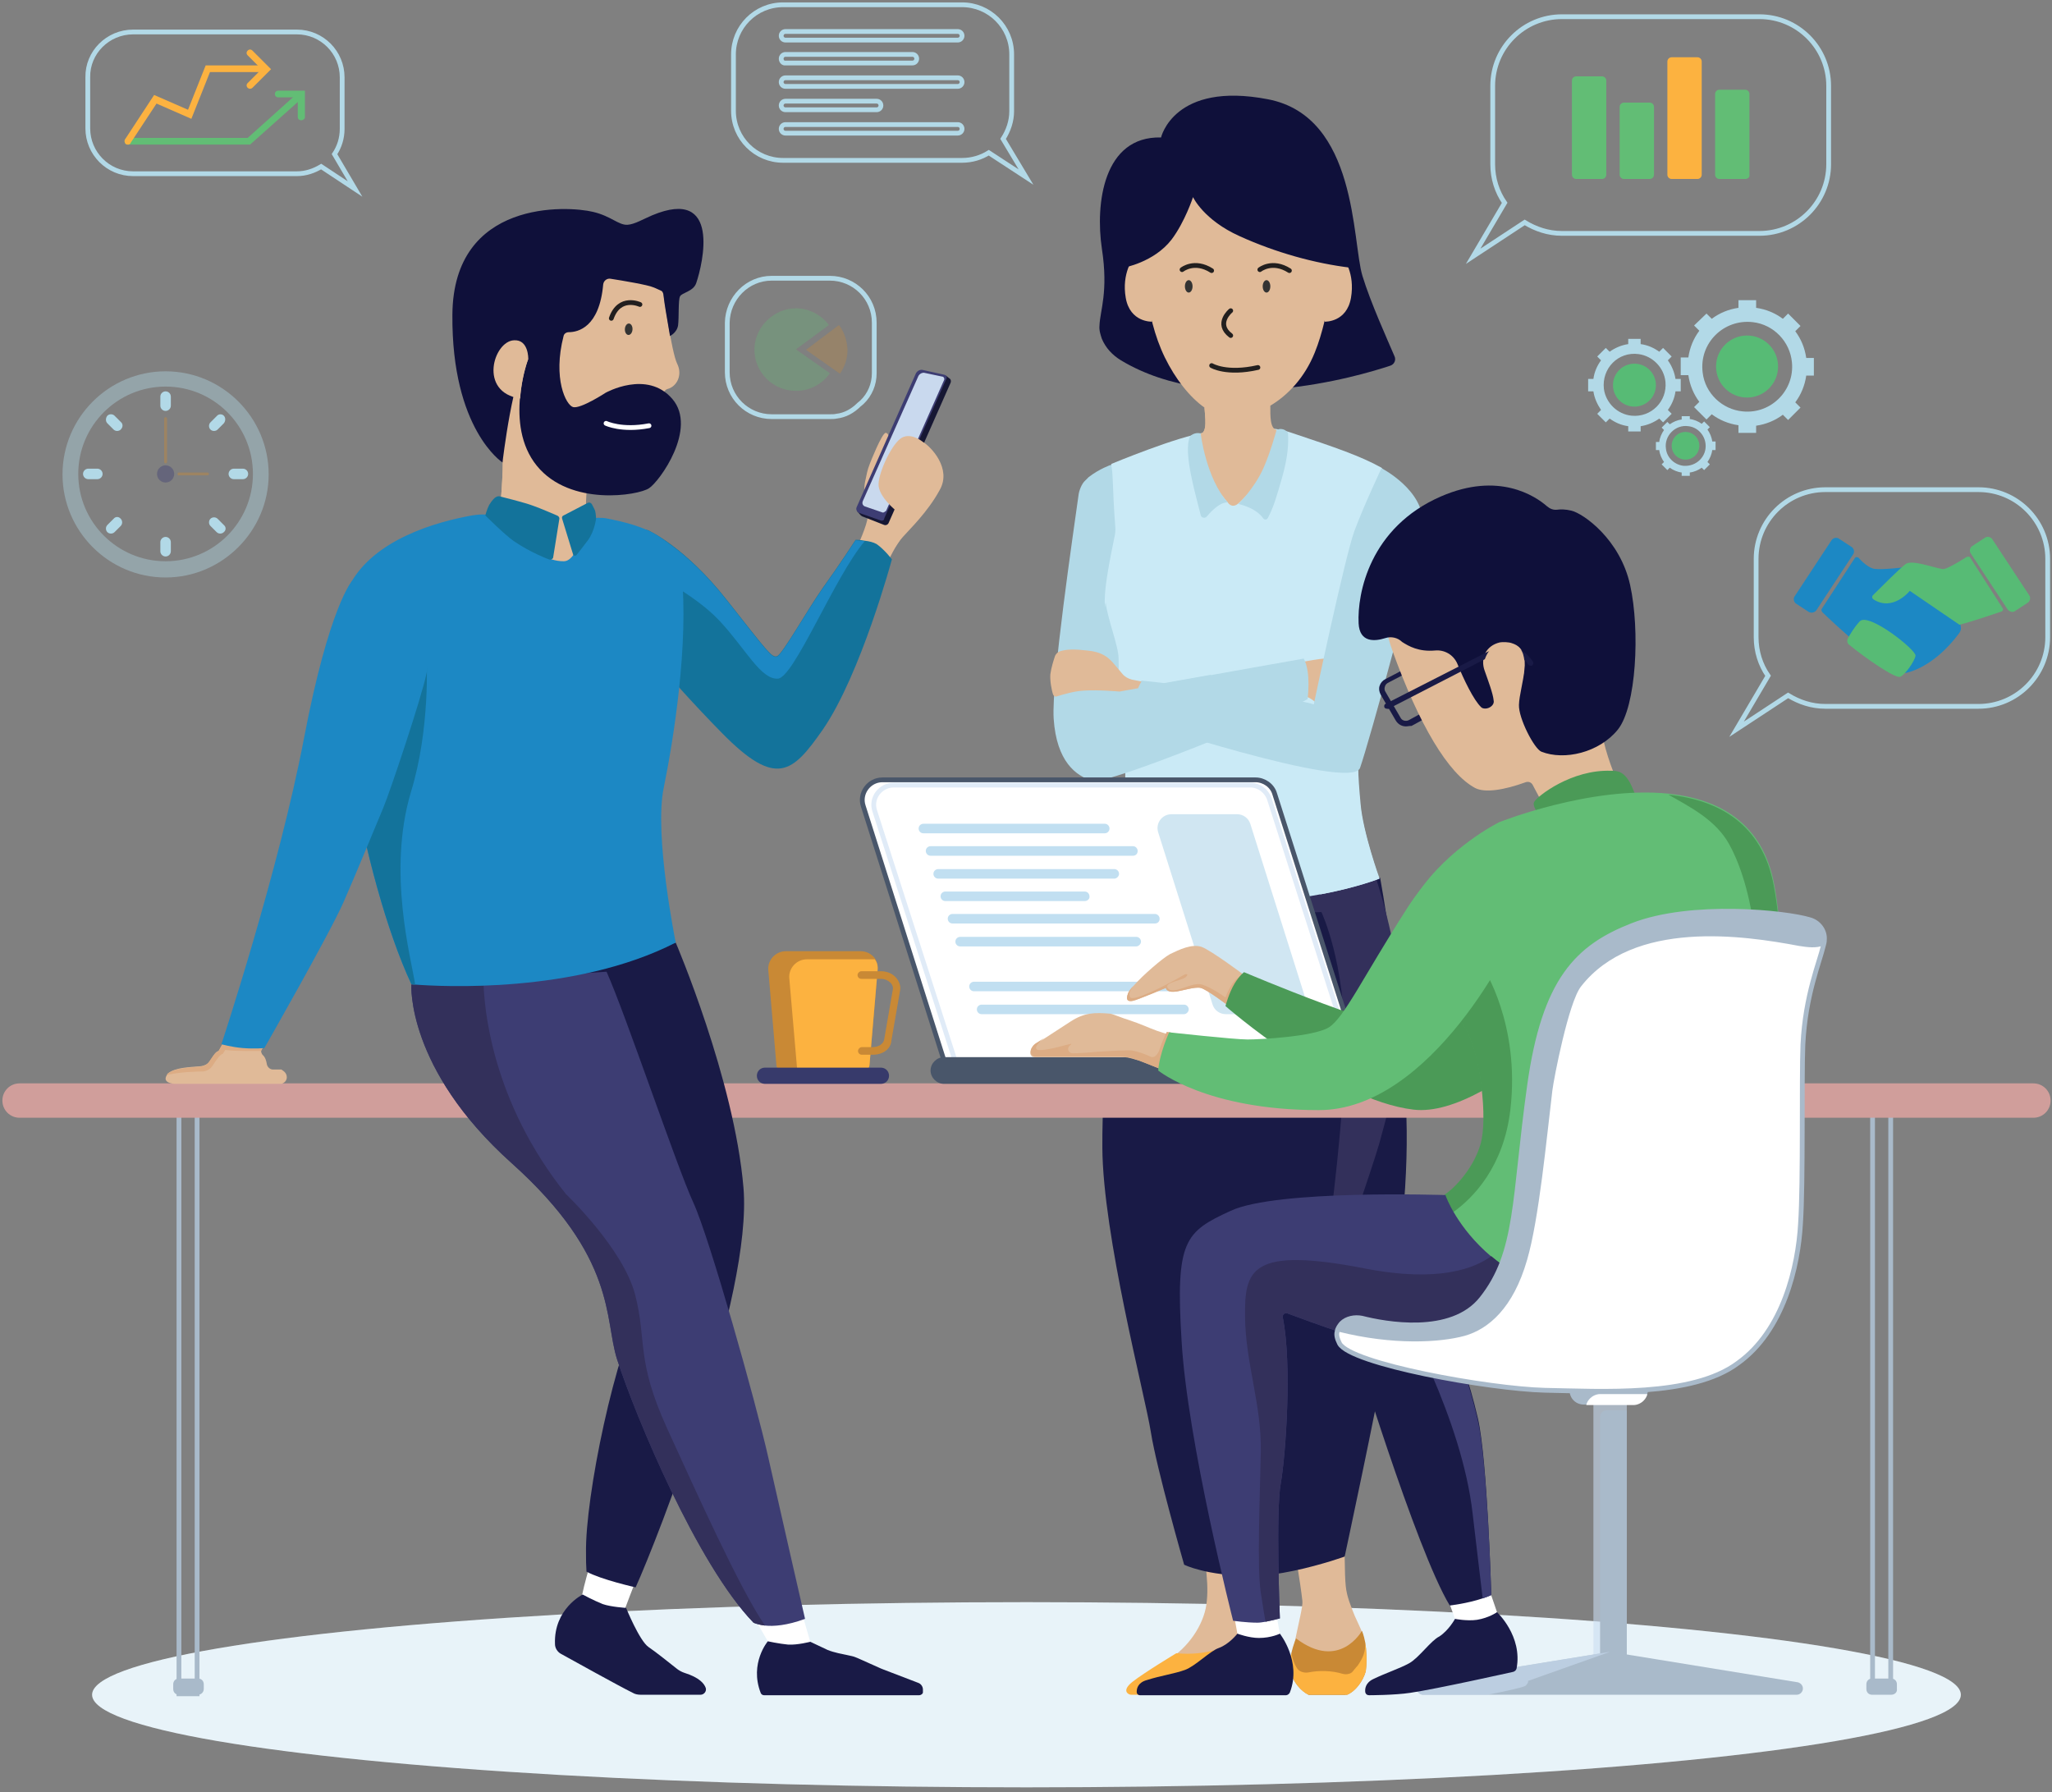 <?xml version="1.0" encoding="utf-8"?>
<!-- Generator: Adobe Illustrator 16.0.0, SVG Export Plug-In . SVG Version: 6.00 Build 0)  -->
<!DOCTYPE svg PUBLIC "-//W3C//DTD SVG 1.1//EN" "http://www.w3.org/Graphics/SVG/1.1/DTD/svg11.dtd">
<svg version="1.1" id="Layer_1" xmlns="http://www.w3.org/2000/svg" xmlns:xlink="http://www.w3.org/1999/xlink" x="0px" y="0px"
	 width="430px" height="375.5px" viewBox="0 0 430 375.5" enable-background="new 0 0 430 375.5" xml:space="preserve">
<rect x="0" y="0" width="430" height="375.5" fill="#808080" stroke="none"/>
<g>
	<g id="XMLID_397_">
		<ellipse fill="#FFFFFF" cx="215.1" cy="355.1" rx="195.8" ry="19.4"/>
		<ellipse opacity="0.1" fill="#1C88C4" enable-background="new    " cx="215.1" cy="355.1" rx="195.8" ry="19.4"/>
	</g>
	<g>
		<path id="XMLID_453_" fill="#0F103A" d="M243.3,28.8c0,0,2.7-11.8,22.4-8c18.8,3.6,17.6,29.8,19.8,37c1.7,5.6,5.3,13.5,6.7,16.8
			c0.399,0.8,0,1.7-0.8,2c-6.9,2.3-36.4,11-56.5-1.1c-1.801-1.1-3.2-2.6-4-4.5c-0.301-0.9-0.601-1.8-0.5-2.8
			c0.1-3.1,1.899-7,0.5-16.1C229.5,42.7,231.2,28.5,243.3,28.8z"/>
		<path id="XMLID_458_" fill="#E0BA98" d="M237.5,54.1c0,0-2.5,3.1-1.6,8.3c0.899,5.2,5.5,5,5.5,5l0.6-5.2l-1.4-9.1L237.5,54.1z"/>
		<path id="XMLID_459_" fill="#E0BA98" d="M281.5,54.1c0,0,2.5,3.1,1.6,8.3c-0.899,5.2-5.5,5-5.5,5l-0.6-5.2l1.4-9.1L281.5,54.1z"/>
		<path id="XMLID_488_" fill="#E0BA98" d="M286,344.4c0.1,0.8,0.1,1.3,0.1,3.1c-3.699,1.7-9,1.9-11.699,1.1
			c-1.601-0.5-2.9-1-3.601-2.1c0.601-3,1.4-6.5,1.7-8s0.5-2.4,0.4-3.2C272,327.4,269,312.8,267.8,304c-1.2-8.9-4-31-4.2-34.1
			c-0.1-1.7-1.1-4.5-0.899-9c0.399-12,2.3-31.5,2.3-31.5s23.3-2.4,23.8,3.8s-6.7,28-6.7,28s-0.6,5.5-1.8,12.8c0,5.1,1.2,19,1.5,27.7
			c0.2,8.6-0.3,25.8,0.2,30.6c0.2,2.2,1.1,4.3,1.9,6.3C284.9,340.9,285.6,341.8,286,344.4z"/>
		<path id="XMLID_469_" fill="#E0BA98" d="M241.7,259.7c0.6,5.8,1.2,7,1.6,13.1c1.2,20,8.5,48.2,9.3,55c0.4,3,0.5,5.4,0.301,7.5
			c-0.301,4.5-3.4,9.2-7.2,11.9c-4.4,3.1-8.7,5.399-7.4,6.399l8.5-2c2.5-0.6,5-1.6,7.2-2.899c3.1-1.8,8.7-1.7,10.8-3.9
			c0.2-7.7-2.399-7.5-2.7-12.399c-0.3-4.9-1.399-49.301-2.5-56.301c-0.399-2.6-0.3-2.199-0.8-4.899c0-0.101,0-0.3,0-0.4
			c0.2-6.399,2-8.8,2.3-13.7C261.4,252.2,244.1,257.3,241.7,259.7z"/>
		<path id="XMLID_529_" fill="#191A46" d="M290,285.686c-1.3,8.209-8.22,40.455-8.22,40.455s-0.58,0.223-2.88,0.953
			c-4.2,1.275-11,3.1-16.7,3.1c-9.4,0-14.062-2.345-14.062-2.345s-5.771-20.104-6.972-27.765
			c-1.2-7.662-10.067-41.213-10.167-59.636c-0.1-14.776,2.3-42.139,3.3-52.536c0.2-2.553,0.4-4.012,0.4-4.012h54.5
			c0,0,4.3,22.983,5.399,47.244C295.4,246.284,293.6,262.154,290,285.686z"/>
		<path id="XMLID_526_" fill="#33305B" d="M289,239.7c-1.3,4.5-7.3,22-7.3,22s-1.5,0.3-3.8,0.7c1-7.2,3.8-28.601,3.899-43.101
			c0.101-17.8-4.899-28.2-4.899-28.2c-28.101,1.301-39.9-3.199-43.5-5c0.199-1.399,0.399-2.199,0.399-2.199h54.5
			c0,0,4.3,12.6,5.4,25.899C294.4,218.1,292.6,226.8,289,239.7z"/>
		<path id="XMLID_530_" fill="#CAEAF6" d="M284.7,154.4c-0.3,5.3-0.3,7.6,0.3,14.1c0.6,6,4,15.6,4,15.6s-4.8,1.9-12.4,3.301
			c-10.6,2-26.6,3.199-43.5-2.601c0,0,2.601-9.399,2.7-21.899c0-1.7,0-3.5-0.1-5.3c-0.101-2.3-0.9-6.5-1.8-11.5
			c-0.2-1-0.301-1.9-0.5-3c-0.601-3.7-1.301-7.7-1.7-11.8c-0.4-4.1-0.7-8.3-0.601-12.3c-1.5-11,1.801-21.8,1.801-21.8
			s13.899-5.8,19.8-6.6c0,0,10.399-2.4,17.7,0c9.6,3.2,14.8,5,19.1,7.4c0.5,0.3,3.2,8.4,2,15.6c-1.8,10.5-4.4,25-5.9,33.6
			C285.1,150.8,284.7,153.4,284.7,154.4z"/>
		<path id="XMLID_524_" fill="#CAEAF6" d="M289.1,184.1c0,0-4.8,1.9-12.399,3.301c-2.9-7.601-3.5-22.7-3.5-22.7
			c-8.2-1.4-20.7-6.3-20.7-6.3c-3.3,1.6-13.4,3.8-16.6,4.5c0-1.7,0-3.5-0.101-5.3c-0.1-2.3-0.899-6.5-1.8-11.5
			c3.8-2.7,11,3.2,11,3.2l36-5.7c0,0,2.6,1.5,4.8,3.6c-0.6,3.5-0.899,6-1,7c-0.3,5.3-0.3,7.6,0.3,14.1
			C285.6,174.5,289.1,184.1,289.1,184.1z"/>
		<path id="XMLID_531_" fill="#E0BA98" d="M279.9,48.2c0,5.3-1.101,17.6-4.4,25.7c-2.1,5.2-5.6,8.9-9.3,11.1
			c0,2.1-0.101,4.9,1.399,5.1c0.4,0.9,1,1.2,0.7,2.7c-1,5.2-7.1,11.1-8.6,12.5c-1.5,1.5-2.4,0-2.4,0c-1.7-1.9-3.3-4.4-4.5-6.6
			c-0.8-1.4-1.3-2.7-1.7-3.6c-0.899-2.3,0.4-4.2,0.4-4.2c1.6-0.2,1-3.7,0.9-5.5c-3.101-2.2-6.101-6-8.301-10.5
			c-4.399-9-4.6-20.4-4.6-26.7c0-11.2,9.1-20.2,20.2-20.2C270.9,27.9,279.9,37,279.9,48.2z"/>
		<path id="XMLID_525_" fill="#E0BA98" d="M266,85.1c-1.2,0.4-6.1,2.3-7,4.4c-1.1,2.4-1.7,6.2-2.7,7.2c-0.8,0.9-2.899,1.7-3.5,2
			c-0.8-1.4-1.3-2.7-1.7-3.6c-0.899-2.3,0.4-4.2,0.4-4.2c1.6-0.2,1-3.7,0.9-5.5c0,0,3.399,1.4,6.399,1.2
			C261.5,86.3,264.8,85.5,266,85.1z"/>
		<path id="XMLID_464_" fill="#E0BA98" d="M273.4,138.6c0,0,3.199-0.6,4.199-0.6s-1.899,9.2-1.899,9.2s-1.101-1.1-2.3-1.3
			c-1.2-0.2-0.801-7.1-0.801-7.1L273.4,138.6z"/>
		<path id="XMLID_461_" fill="#B2D9E7" d="M289.5,98.1c0,0,9.1,4.7,8.6,11.8s-11.3,45.9-13.1,51s-48.5-10.4-48.5-10.4
			s1.5-6.2,2.7-7.9c0,0,31.899,3.4,36.1,5c0,0,6.5-30.8,8.5-36.3C285.8,105.9,289.5,98.1,289.5,98.1z"/>
		<path id="XMLID_528_" fill="#B2D9E7" d="M274,146.5c-4.8,2.7-41.7,18-45.1,17.1c-3.4-1-7.5-4-8.101-13c-0.5-8,4.2-39.5,5.2-46.8
			c0.1-1,0.7-2.5,1.4-3.1c0.199-0.2,0.5-0.5,0.699-0.7c2.301-1.8,4.7-2.6,4.7-2.6c0.5,1,0.3,5.3,0.9,12.8c0.1,0.9,0,1.7-0.2,2.5
			c-0.9,4.4-2,10-2,13.1c0,0.2,0,0.3,0,0.5c0.3,3.2,2.7,9.2,2.7,11.7c0.1,6,0.1,6.8,0,6.9c1.3-0.2,5.899-1,11.5-2
			c11.6-2.1,27.5-4.9,27.5-4.9C274.8,140.9,274,146.5,274,146.5z"/>
		<path id="XMLID_456_" fill="#0F103A" d="M235.4,56.1c0,0,6.399-1.1,10.1-5.9c2.8-3.7,4.5-8.9,4.5-8.9s2.2,4.8,9.8,8.2
			c7.5,3.4,15.7,5.7,23.3,6.6c0,0,0.5-17.5-5.199-24.6c-5.7-7.1-20.601-11.2-30.7-5.1C236.9,32.6,235.4,56.1,235.4,56.1z"/>
		<path id="XMLID_468_" fill="#DBDADA" d="M264.1,338.5"/>
		<path id="XMLID_470_" fill="#FCB240" d="M264.1,338.5c0,0-4.6,9.1-17.6,7.9c0,0-6.8,4.1-9.2,6c-2.399,1.899-0.8,2.699-0.3,2.699
			h10.2c0.8,0,1.6-0.3,2.2-0.8c0.899-0.7,2.6-1.899,5.1-3.2c2.2-1.199,3.6-1.699,5.1-2.1c0.5-0.1,0.9,0.2,1,0.6l0.601,5.5h2.8
			c0,0,0.7-4,0.9-8.699C265.7,343.3,266.2,341.3,264.1,338.5z"/>
		<polygon id="XMLID_480_" fill="#8B8B8B" points="272.7,351.6 274.2,355.1 281.9,355.1 282.5,351.6 		"/>
		<path id="XMLID_500_" fill="#C98935" d="M286.2,350.2c-0.601,2.1-2.2,4.2-3.9,4.899h-8.1c-1.5-0.699-3.3-2.699-3.7-4.8
			c-0.3-1.3-0.2-2.7,0.1-3.899c0.4-1.801,1-3.101,1-3.101c9.101,6.9,13.801-1.6,13.801-1.6s0.399,0.899,0.699,2.5
			C286.3,345.6,286.5,347.7,286.2,350.2z"/>
		<path id="XMLID_498_" fill="#FCB240" d="M286.2,350.2c-0.601,2.1-2.2,4.2-3.9,4.899h-8.1c-1.5-0.699-3.3-2.699-3.7-4.8
			c-0.3-1.3-0.2-2.7,0.1-3.899l0,0c0,0,0.301,1.699,1.101,3c0.5,0.899,1.6,1.199,2.6,1c2-0.4,4.7-0.4,7,0.3c0.7,0.2,1.5,0.1,2-0.3
			c0.4-0.4,0.7-0.9,1.2-1.4c0.5-0.8,1.6-2.2,1.6-4.4v-0.5C286.3,345.6,286.5,347.7,286.2,350.2z"/>
		<path id="XMLID_465_" fill="#B2D9E7" d="M251.6,90.8c0,0,1.101,9.4,5.7,14.5c0,0-1.5-0.5-4.399,2.9c-0.4,0.5-1.2,0.3-1.301-0.3
			c-0.899-3.8-3.8-13.2-2.199-16.5C249.4,91.4,250.2,90.5,251.6,90.8z"/>
		<path id="XMLID_452_" fill="#B2D9E7" d="M267.5,90.1c0,0-1.3,4.8-2.8,8.1c-1.9,4.2-5.2,7.4-5.2,7.4s3.6,0.7,5.2,3
			c0.3,0.4,0.8,0.3,1-0.1c1.1-2.1,1.7-4,2.899-8.2c1.4-4.9,1.4-7.5,1.301-9.6C269.9,90.6,268.9,89.4,267.5,90.1z"/>
		<path id="XMLID_523_" fill="#B2D9E7" d="M231.9,147.4c-3.7-3.2,0.699-9.3,0.399-11.4s-0.3-2.5-0.6-4.6c-0.101-1-0.3-3.7,0-5.2
			c0.3,3.2,2.7,9.2,2.7,11.7c0.1,6,0.1,6.8,0,6.9c1.3-0.2,13.699-2.4,19.3-3.4C255.1,142.2,234.4,149.6,231.9,147.4z"/>
		<path id="XMLID_462_" fill="#E0BA98" d="M238.5,144.2l-3.9,0.7c0,0-4.5-0.4-7.399-0.2c-2.101,0.1-4.4,0.8-5.7,1.2
			c-0.5,0.2-0.8-0.2-0.9-0.6c-0.199-0.7-0.6-2.5-0.5-4c0.2-1.5,0.7-3,1-3.9c0.2-0.4,0.5-0.7,0.9-0.9c1.5-0.5,3.2-0.5,5.8-0.2
			c3.101,0.3,4.4,1.3,5.8,3l1.601,1.9c0.5,0.6,1.2,1,2,1.2l2,0.4c0,0-0.2,0.3-0.4,0.7S238.5,144.2,238.5,144.2z"/>
		<ellipse id="XMLID_483_" fill="#333333" cx="249.1" cy="60" rx="0.801" ry="1.3"/>
		<ellipse id="XMLID_485_" fill="#333333" cx="265.4" cy="60" rx="0.8" ry="1.3"/>
		<path id="XMLID_486_" fill="none" stroke="#221F1F" stroke-linecap="round" stroke-miterlimit="10" d="M247.7,56.5
			c0,0,2.6-2.1,6.2,0.2"/>
		<path id="XMLID_487_" fill="none" stroke="#221F1F" stroke-linecap="round" stroke-miterlimit="10" d="M264,56.5
			c0,0,2.6-2.1,6.2,0.2"/>
		<path id="XMLID_499_" fill="none" stroke="#221F1F" stroke-linecap="round" stroke-miterlimit="10" d="M253.9,76.6
			c0,0,3.1,1.9,9.699,0.4"/>
		<path id="XMLID_501_" fill="none" stroke="#221F1F" stroke-linecap="round" stroke-miterlimit="10" d="M257.9,65.1
			c0,0-3.301,2.7,0,5.2"/>
	</g>
	<g id="XMLID_609_">
		<rect id="XMLID_625_" x="37.5" y="233" fill="none" stroke="#A9BACA" stroke-miterlimit="10" width="3.8" height="121.9"/>
		<path id="XMLID_624_" fill="#A9BACA" d="M41.5,355.1h-4c-0.7,0-1.2-0.5-1.2-1.199v-1c0-0.7,0.5-1.2,1.2-1.2h4
			c0.7,0,1.2,0.5,1.2,1.2v1C42.7,354.6,42.1,355.1,41.5,355.1z"/>
		<rect id="XMLID_623_" x="392.4" y="233" fill="none" stroke="#A9BACA" stroke-miterlimit="10" width="3.8" height="120.7"/>
		<path id="XMLID_622_" fill="#A9BACA" d="M396.3,355.1h-4c-0.7,0-1.2-0.5-1.2-1.199v-1c0-0.7,0.5-1.2,1.2-1.2h4
			c0.7,0,1.2,0.5,1.2,1.2v1C397.6,354.6,397,355.1,396.3,355.1z"/>
		<path id="XMLID_610_" fill="#D09E9B" d="M426.1,234.2H4.1c-2,0-3.6-1.601-3.6-3.601l0,0c0-2,1.6-3.6,3.6-3.6h422
			c2,0,3.601,1.6,3.601,3.6l0,0C429.7,232.6,428.1,234.2,426.1,234.2z"/>
	</g>
	<g>
		<g>
			<path id="XMLID_1_" fill="none" stroke="#B2D9E7" stroke-miterlimit="10" d="M161.7,58.3h12.2c5.1,0,9.3,4.1,9.3,9.3v10.5v0.1
				c0,2.3-0.9,4.5-2.6,6.1l-0.6,0.5c-1.3,1.3-2.9,2.2-4.7,2.4c-0.4,0.1-0.9,0.1-1.4,0.1h-12.2c-5.1,0-9.3-4.1-9.3-9.3V67.6
				C152.5,62.5,156.6,58.3,161.7,58.3z"/>
			<g opacity="0.3">
				<path fill="#62BD75" d="M173.7,68.1c-1.6-2.1-4.1-3.5-6.9-3.5c-4.6,0-8.5,3.8-8.7,8.3c-0.2,5,3.8,9,8.7,9c3,0,5.6-1.5,7.1-3.7
					l-7.1-5L173.7,68.1z"/>
				<path fill="#C98935" d="M175.8,68.1l-6.9,5.2l7.1,5c1-1.4,1.6-3.1,1.6-5C177.5,71.3,176.9,69.5,175.8,68.1z"/>
			</g>
		</g>
		<g id="XMLID_597_">
			<path id="XMLID_602_" fill="none" stroke="#B2D9E7" stroke-miterlimit="10" d="M368.7,3.5h-41.4c-8,0-14.5,6.5-14.5,14.5v16.4
				c0,3,0.9,5.8,2.5,8.1l-6.6,11.2l10.8-7.1c2.3,1.4,4.9,2.3,7.8,2.3h41.4c8,0,14.5-6.5,14.5-14.5V18C383.2,10,376.7,3.5,368.7,3.5z
				"/>
			<path id="XMLID_601_" fill="#62BD75" d="M335.7,37.5h-5.4c-0.5,0-0.899-0.4-0.899-0.9V16.9c0-0.5,0.399-0.9,0.899-0.9h5.4
				c0.5,0,0.899,0.4,0.899,0.9v19.7C336.6,37.1,336.2,37.5,335.7,37.5z"/>
			<path id="XMLID_600_" fill="#62BD75" d="M345.7,37.5h-5.4c-0.5,0-0.899-0.4-0.899-0.9V22.4c0-0.5,0.399-0.9,0.899-0.9h5.4
				c0.5,0,0.899,0.4,0.899,0.9v14.2C346.6,37.1,346.2,37.5,345.7,37.5z"/>
			<path id="XMLID_599_" fill="#FCB240" d="M355.7,37.5h-5.4c-0.5,0-0.899-0.4-0.899-0.9V12.9c0-0.5,0.399-0.9,0.899-0.9h5.4
				c0.5,0,0.899,0.4,0.899,0.9v23.7C356.6,37.1,356.2,37.5,355.7,37.5z"/>
			<path id="XMLID_598_" fill="#62BD75" d="M365.7,37.5h-5.4c-0.5,0-0.899-0.4-0.899-0.9V19.7c0-0.5,0.399-0.9,0.899-0.9h5.4
				c0.5,0,0.899,0.4,0.899,0.9v16.9C366.7,37.1,366.3,37.5,365.7,37.5z"/>
		</g>
		<g id="XMLID_591_">
			<path id="XMLID_596_" fill="none" stroke="#B2D9E7" stroke-miterlimit="10" d="M27.9,6.7h34.3c5.3,0,9.5,4.3,9.5,9.5V27
				c0,2-0.6,3.8-1.6,5.3l4.3,7.3l-7.1-4.7c-1.5,0.9-3.2,1.5-5.1,1.5H27.9c-5.3,0-9.5-4.3-9.5-9.5V16.2C18.3,11,22.6,6.7,27.9,6.7z"
				/>
			<g id="XMLID_595_">
				<path id="XMLID_511_" fill="#62BD75" d="M52.4,30.3H26.8c-0.4,0-0.7-0.3-0.7-0.7s0.3-0.7,0.7-0.7h25.1l10.7-9.6
					c0.3-0.3,0.8-0.2,1,0.1c0.3,0.3,0.2,0.8-0.1,1L52.4,30.3z"/>
			</g>
			<g id="XMLID_594_">
				<path id="XMLID_467_" fill="#62BD75" d="M63.1,25.2L63.1,25.2c-0.4,0-0.7-0.3-0.7-0.7v-4.1h-4.1c-0.4,0-0.7-0.3-0.7-0.7
					c0-0.4,0.3-0.7,0.7-0.7l0,0h5.6v5.6C63.9,24.9,63.5,25.2,63.1,25.2z"/>
			</g>
			<g id="XMLID_593_">
				<path id="XMLID_466_" fill="#FCB240" d="M52.4,18.6c-0.2,0-0.4-0.1-0.5-0.2c-0.3-0.3-0.3-0.7,0-1l2.9-2.9l-2.9-2.9
					c-0.3-0.3-0.3-0.7,0-1c0.3-0.3,0.7-0.3,1,0l3.9,3.9l-3.9,3.9C52.8,18.5,52.6,18.6,52.4,18.6z"/>
			</g>
			<g id="XMLID_592_">
				<path id="XMLID_449_" fill="#FCB240" d="M26.8,30.3c-0.1,0-0.3,0-0.4-0.1c-0.3-0.2-0.4-0.7-0.2-1l6.1-9.3l7.1,3.1l3.7-9.3H55
					c0.4,0,0.7,0.3,0.7,0.7s-0.3,0.7-0.7,0.7H44l-3.9,9.8l-7.3-3.2l-5.4,8.2C27.3,30.2,27.1,30.3,26.8,30.3z"/>
			</g>
		</g>
		<g id="XMLID_584_">
			<path id="XMLID_590_" fill="none" stroke="#B2D9E7" stroke-miterlimit="10" d="M414.6,102.6h-32.1c-8,0-14.5,6.5-14.5,14.5v16.4
				c0,3,0.9,5.8,2.5,8.1l-6.6,11.2l10.8-7.1c2.3,1.4,4.899,2.3,7.8,2.3h32.1c8,0,14.5-6.5,14.5-14.5v-16.4
				C429.1,109.1,422.6,102.6,414.6,102.6z"/>
			<path id="XMLID_589_" fill="#1C88C4" d="M379,128.2l-2.6-1.7c-0.5-0.3-0.7-1.1-0.301-1.6l7.7-11.7c0.3-0.5,1.101-0.7,1.601-0.3
				l2.6,1.7c0.5,0.3,0.7,1.1,0.3,1.6l-7.7,11.7C380.2,128.4,379.5,128.5,379,128.2z"/>
			<path id="XMLID_588_" fill="#57BB75" d="M422.3,128l2.601-1.7c0.5-0.3,0.699-1.1,0.3-1.6l-7.7-11.7c-0.3-0.5-1.1-0.7-1.6-0.3
				l-2.601,1.7c-0.5,0.3-0.7,1.1-0.3,1.6l7.7,11.7C421.1,128.2,421.8,128.4,422.3,128z"/>
			<path id="XMLID_587_" fill="#1C88C4" d="M388.7,116.9l-6.9,10.6c-0.2,0.2-0.1,0.6,0.101,0.8c2.1,2,12.6,12.1,17.399,12.7
				c0,0,5.7-0.8,11.3-8.4c0.2-0.3,0.4-0.8,0.301-1.2c0-0.2-0.101-0.4-0.101-0.6c-0.3-0.8-12.1-11.9-12.1-11.9s-4.2,0.5-5.8,0.3
				c-1.301-0.1-2.9-1.7-3.5-2.4C389,116.7,388.8,116.7,388.7,116.9z"/>
			<path id="XMLID_586_" fill="#57BB75" d="M412.9,116.9l6.8,10.6c0.1,0.2,0,0.5-0.2,0.6c-1.5,0.5-6.1,2.1-8.9,2.8l-10.399-7.1
				c0,0-3.5,4.4-7.601,1.8c-0.3-0.2-0.399-0.6-0.1-0.9c1.4-1.4,5.6-5.6,6.8-6.5c1.3-1,5.7,0.7,7.601,1c0.3,0.1,0.6,0,0.899-0.1
				c1.5-0.6,3.5-1.9,4.3-2.4C412.5,116.6,412.8,116.6,412.9,116.9z"/>
			<path id="XMLID_585_" fill="#57BB75" d="M387.5,135.1c-0.4-0.3-0.5-0.8-0.3-1.3c0.5-0.9,1.3-2.3,2.5-3.6c1.8-2,11.899,6,11.7,7.2
				c-0.2,1.2-2.2,4-3.2,4.4C397.3,142.3,390.9,137.9,387.5,135.1z"/>
		</g>
		<path fill="none" stroke="#B2D9E7" stroke-miterlimit="10" d="M210.2,29.1c1.1-1.7,1.8-3.7,1.8-5.8V11.4C212,5.6,207.3,1,201.6,1
			h-37.5c-5.8,0-10.4,4.7-10.4,10.4v11.8c0,5.8,4.7,10.4,10.4,10.4h37.5c2.1,0,4-0.6,5.6-1.6l7.8,5.1L210.2,29.1z M200.7,27.9h-36.1
			c-0.5,0-0.9-0.4-0.9-0.9s0.4-0.9,0.9-0.9h36.1c0.5,0,0.9,0.4,0.9,0.9S201.2,27.9,200.7,27.9z M163.7,22.1c0-0.5,0.4-0.9,0.9-0.9
			h19.1c0.5,0,0.9,0.4,0.9,0.9s-0.4,0.9-0.9,0.9h-19.1C164.1,23,163.7,22.6,163.7,22.1z M200.7,18.1h-36.1c-0.5,0-0.9-0.4-0.9-0.9
			s0.4-0.9,0.9-0.9h36.1c0.5,0,0.9,0.4,0.9,0.9S201.2,18.1,200.7,18.1z M163.7,12.3c0-0.5,0.4-0.9,0.9-0.9h26.6
			c0.5,0,0.9,0.4,0.9,0.9s-0.4,0.9-0.9,0.9h-26.6C164.1,13.3,163.7,12.8,163.7,12.3z M200.7,8.4h-36.1c-0.5,0-0.9-0.4-0.9-0.9
			s0.4-0.9,0.9-0.9h36.1c0.5,0,0.9,0.4,0.9,0.9S201.2,8.4,200.7,8.4z"/>
		<g>
			<g>
				<path fill="#B2D9E7" d="M352.2,82v-2.6H351.1c-0.199-1.4-0.8-2.8-1.6-3.9l0.8-0.8l-1.8-1.8l-0.8,0.8c-1.101-0.8-2.4-1.4-3.9-1.6
					V71h-2.6v1.1c-1.4,0.2-2.8,0.8-3.9,1.6l-0.8-0.8l-1.8,1.8l0.8,0.8c-0.8,1.1-1.4,2.4-1.6,3.9H332.8V82h1.101
					c0.199,1.4,0.8,2.7,1.6,3.9l-0.8,0.8l1.8,1.8l0.8-0.8c1.101,0.8,2.4,1.4,3.9,1.6v1.1h2.6v-1.1c1.4-0.2,2.8-0.8,3.9-1.6l0.8,0.8
					l1.8-1.8l-0.8-0.8c0.8-1.1,1.4-2.4,1.6-3.9H352.2z M349,80c0.4,4.1-3,7.5-7.1,7.1c-3-0.3-5.4-2.7-5.801-5.6
					c-0.5-4.3,3-7.9,7.301-7.3C346.3,74.6,348.7,77,349,80z"/>
				<circle fill="#57BB75" cx="342.5" cy="80.7" r="4.5"/>
			</g>
			<g>
				<path fill="#B2D9E7" d="M359.5,94.2v-1.7h-0.7c-0.1-0.9-0.5-1.8-1-2.5l0.5-0.5l-1.2-1.2l-0.5,0.5c-0.699-0.5-1.6-0.9-2.5-1v-0.6
					H352.4v0.7c-0.9,0.1-1.801,0.5-2.5,1l-0.5-0.5l-1.2,1.2l0.5,0.5c-0.5,0.7-0.9,1.6-1,2.5H347v1.7h0.7c0.1,0.9,0.5,1.8,1,2.5
					l-0.5,0.5l1.2,1.2l0.5-0.5c0.699,0.5,1.6,0.9,2.5,1v0.7h1.699V99c0.9-0.1,1.801-0.5,2.5-1l0.5,0.5l1.2-1.2l-0.5-0.5
					c0.5-0.7,0.9-1.6,1-2.5h0.7V94.2L359.5,94.2z M357.4,93c0.3,2.6-1.9,4.8-4.601,4.6c-1.899-0.2-3.5-1.7-3.7-3.6
					c-0.399-2.7,2-5.1,4.7-4.7C355.7,89.5,357.2,91.1,357.4,93z"/>
				<circle fill="#57BB75" cx="353.2" cy="93.4" r="2.9"/>
			</g>
			<g>
				<path fill="#B2D9E7" d="M380.1,78.7V75h-1.6c-0.3-2.1-1.1-4-2.3-5.6l1.1-1.1l-2.6-2.6l-1.101,1.1c-1.6-1.2-3.5-2-5.6-2.3v-1.6
					h-3.7v1.6c-2.1,0.3-4,1.1-5.6,2.3l-1.101-1.1l-2.6,2.5l1.1,1.1c-1.199,1.6-2,3.5-2.3,5.6h-1.6v3.7h1.6c0.3,2.1,1.101,4,2.3,5.6
					l-1.1,1.1l2.6,2.6l1.101-1.1c1.6,1.2,3.5,2,5.6,2.3v1.6h3.7v-1.5c2.1-0.3,4-1.1,5.6-2.3L374.7,88l2.6-2.6l-1.1-1.1
					c1.2-1.6,2-3.5,2.3-5.6H380.1z M375.5,75.9c0.6,5.9-4.4,10.9-10.3,10.3c-4.3-0.4-7.9-3.8-8.4-8.1c-0.8-6.2,4.4-11.3,10.5-10.6
					C371.7,68,375.1,71.6,375.5,75.9z"/>
				<circle fill="#57BB75" cx="366.1" cy="76.8" r="6.5"/>
			</g>
		</g>
		<g>
			<path id="XMLID_555_" fill="#C98935" d="M183.9,203.3l-1.7,19.9c-0.1,0.8-0.8,1.5-1.6,1.5h-16.3c-0.8,0-1.5-0.601-1.6-1.5
				l-1.7-19.9c-0.2-2.1,1.5-4,3.7-4h15.6c1.3,0,2.4,0.601,3.1,1.601C183.8,201.6,184,202.4,183.9,203.3z"/>
			<path id="XMLID_552_" fill="#FCB240" d="M183.9,203.3l-1.7,19.9c-0.1,0.8-0.8,1.5-1.6,1.5h-13.5l-1.7-19.7c-0.2-2.1,1.5-4,3.7-4
				h14.2C183.8,201.6,184,202.4,183.9,203.3z"/>
			<g id="XMLID_399_">
				<path id="XMLID_518_" fill="#C98935" d="M182.9,221h-2.3c-0.5,0-0.8-0.4-0.8-0.8c0-0.4,0.4-0.8,0.8-0.8h2.3
					c1.2,0,2.3-0.7,2.4-1.7l1.8-10.4c0.1-0.6-0.2-1-0.4-1.3c-0.5-0.5-1.2-0.9-2.1-0.9h-4.1c-0.5,0-0.8-0.399-0.8-0.8
					c0-0.399,0.4-0.8,0.8-0.8h4.1c1.3,0,2.5,0.5,3.3,1.5c0.6,0.8,0.9,1.7,0.7,2.6l-1.8,10.4C186.7,219.8,185,221,182.9,221z"/>
			</g>
			<path id="XMLID_400_" fill="#373A6B" d="M184.6,227.1h-24.3c-0.9,0-1.7-0.699-1.7-1.699l0,0c0-0.9,0.7-1.7,1.7-1.7h24.3
				c0.9,0,1.7,0.7,1.7,1.7l0,0C186.3,226.4,185.5,227.1,184.6,227.1z"/>
		</g>
		<g>
			<g>
				<g opacity="0.4">
					<path fill="#B2D9E7" d="M34.7,121c-11.9,0-21.6-9.7-21.6-21.6s9.7-21.6,21.6-21.6c11.9,0,21.6,9.7,21.6,21.6
						C56.3,111.2,46.6,121,34.7,121z M34.7,81c-10.1,0-18.3,8.2-18.3,18.3c0,10.1,8.2,18.3,18.3,18.3c10.1,0,18.3-8.2,18.3-18.3
						C53,89.2,44.8,81,34.7,81z"/>
				</g>
				<g>
					<path fill="#B2D9E7" d="M47.9,99.3L47.9,99.3c0-0.6,0.5-1.1,1.1-1.1h1.9c0.6,0,1.1,0.5,1.1,1.1l0,0c0,0.6-0.5,1.1-1.1,1.1H49
						C48.4,100.4,47.9,99.9,47.9,99.3z"/>
					<path fill="#B2D9E7" d="M17.4,99.3L17.4,99.3c0-0.6,0.5-1.1,1.1-1.1h1.9c0.6,0,1.1,0.5,1.1,1.1l0,0c0,0.6-0.5,1.1-1.1,1.1h-1.9
						C17.9,100.4,17.4,99.9,17.4,99.3z"/>
				</g>
				<g>
					<path fill="#B2D9E7" d="M34.7,112.5L34.7,112.5c0.6,0,1.1,0.5,1.1,1.1v1.9c0,0.6-0.5,1.1-1.1,1.1l0,0c-0.6,0-1.1-0.5-1.1-1.1
						v-1.9C33.6,113,34.1,112.5,34.7,112.5z"/>
					<path fill="#B2D9E7" d="M34.7,82L34.7,82c0.6,0,1.1,0.5,1.1,1.1V85c0,0.6-0.5,1.1-1.1,1.1l0,0c-0.6,0-1.1-0.5-1.1-1.1v-1.9
						C33.6,82.5,34.1,82,34.7,82z"/>
				</g>
				<g>
					<path fill="#B2D9E7" d="M25.3,108.7L25.3,108.7c0.4,0.4,0.4,1.1,0,1.5l-1.3,1.3c-0.4,0.4-1.1,0.4-1.5,0l0,0
						c-0.4-0.4-0.4-1.1,0-1.5l1.3-1.3C24.2,108.2,24.9,108.2,25.3,108.7z"/>
					<path fill="#B2D9E7" d="M46.9,87.1L46.9,87.1c0.4,0.4,0.4,1.1,0,1.6L45.6,90c-0.4,0.4-1.1,0.4-1.5,0l0,0
						c-0.4-0.4-0.4-1.1,0-1.5l1.3-1.3C45.8,86.7,46.5,86.7,46.9,87.1z"/>
				</g>
				<g>
					<path fill="#B2D9E7" d="M25.3,90L25.3,90c-0.4,0.4-1.1,0.4-1.5,0l-1.3-1.3c-0.4-0.4-0.4-1.1,0-1.6l0,0c0.4-0.4,1.1-0.4,1.5,0
						l1.3,1.3C25.8,88.8,25.8,89.5,25.3,90z"/>
					<path fill="#B2D9E7" d="M46.9,111.5L46.9,111.5c-0.4,0.4-1.1,0.4-1.5,0l-1.3-1.3c-0.4-0.4-0.4-1.1,0-1.5l0,0
						c0.4-0.4,1.1-0.4,1.5,0l1.3,1.3C47.4,110.4,47.4,111.1,46.9,111.5z"/>
				</g>
			</g>
			<g opacity="0.4">
				<circle fill="#3D3D73" cx="34.7" cy="99.3" r="1.8"/>
				<path fill="#C98935" d="M34.7,97.1L34.7,97.1c-0.2,0-0.3-0.2-0.3-0.3v-9.1c0-0.2,0.2-0.3,0.3-0.3l0,0c0.2,0,0.3,0.2,0.3,0.3v9.1
					C35,96.9,34.9,97.1,34.7,97.1z"/>
				<path fill="#C98935" d="M37.2,99.3L37.2,99.3c0-0.2,0.2-0.3,0.3-0.3h6c0.2,0,0.3,0.2,0.3,0.3l0,0c0,0.2-0.2,0.3-0.3,0.3h-6
					C37.3,99.7,37.2,99.5,37.2,99.3z"/>
			</g>
		</g>
	</g>
	<g>
		<path id="XMLID_401_" fill="#FFFFFF" stroke="#49566A" stroke-miterlimit="10" d="M285.2,223.1h-87.1L180.9,168.9
			c-0.9-2.7,1.2-5.5,4-5.5h78.2c1.801,0,3.5,1.199,4,2.899L285.2,223.1z"/>
		<path id="XMLID_402_" fill="none" stroke="#E0EBF7" stroke-miterlimit="10" d="M283.8,223.1h-83.4L183.3,169.9
			c-0.9-2.7,1.2-5.4,4-5.4H262c1.8,0,3.4,1.2,4,2.9L283.8,223.1z"/>
		<path id="XMLID_550_" fill="#C1DFF1" d="M231.5,174.6h-38c-0.6,0-1-0.5-1-1l0,0c0-0.6,0.5-1,1-1h38c0.6,0,1,0.5,1,1l0,0
			C232.5,174.1,232.1,174.6,231.5,174.6z"/>
		<path id="XMLID_549_" fill="#C1DFF1" d="M237.4,179.3H195c-0.6,0-1-0.5-1-1l0,0c0-0.6,0.5-1,1-1h42.4c0.6,0,1,0.5,1,1l0,0
			C238.4,178.9,238,179.3,237.4,179.3z"/>
		<path id="XMLID_547_" fill="#C1DFF1" d="M233.5,184.1h-36.9c-0.6,0-1-0.5-1-1l0,0c0-0.6,0.5-1,1-1h36.9c0.6,0,1,0.5,1,1l0,0
			C234.5,183.6,234,184.1,233.5,184.1z"/>
		<path id="XMLID_546_" fill="#C1DFF1" d="M227.3,188.8h-29.2c-0.6,0-1-0.5-1-1l0,0c0-0.6,0.5-1,1-1h29.2c0.601,0,1,0.5,1,1l0,0
			C228.4,188.3,227.9,188.8,227.3,188.8z"/>
		<path id="XMLID_545_" fill="#C1DFF1" d="M242,193.5h-42.4c-0.6,0-1-0.5-1-1l0,0c0-0.6,0.5-1,1-1H242c0.6,0,1,0.5,1,1l0,0
			C243,193.1,242.6,193.5,242,193.5z"/>
		<path id="XMLID_544_" fill="#C1DFF1" d="M238.1,198.3H201.2c-0.6,0-1-0.5-1-1l0,0c0-0.6,0.5-1,1-1H238.1c0.601,0,1,0.5,1,1l0,0
			C239.1,197.8,238.6,198.3,238.1,198.3z"/>
		<path id="XMLID_542_" fill="#C1DFF1" d="M246.5,207.7h-42.4c-0.6,0-1-0.5-1-1l0,0c0-0.601,0.5-1,1-1h42.4c0.6,0,1,0.5,1,1l0,0
			C247.6,207.3,247.1,207.7,246.5,207.7z"/>
		<path id="XMLID_539_" fill="#C1DFF1" d="M248.1,212.5H205.7c-0.6,0-1-0.5-1-1l0,0c0-0.6,0.5-1,1-1H248.1c0.601,0,1,0.5,1,1l0,0
			C249.1,212,248.6,212.5,248.1,212.5z"/>
		<path id="XMLID_405_" fill="#D0E6F2" d="M270.6,212.5H256.9c-1.301,0-2.4-0.8-2.801-2L242.7,174.4c-0.601-1.9,0.8-3.801,2.8-3.801
			h13.7c1.3,0,2.399,0.801,2.8,2l11.4,36.101C274,210.6,272.6,212.5,270.6,212.5z"/>
		<path id="XMLID_403_" fill="#49566A" d="M292.5,227.1h-94.7c-1.5,0-2.8-1.3-2.8-2.8l0,0c0-1.5,1.3-2.8,2.8-2.8h94.7
			c1.5,0,2.8,1.3,2.8,2.8l0,0C295.3,225.8,294.1,227.1,292.5,227.1z"/>
		<g id="XMLID_404_">
			<path id="XMLID_419_" fill="#191A46" d="M294.6,152.2c-0.8,0-1.6-0.4-2.1-1.2l-3.2-5.5c-0.3-0.6-0.399-1.2-0.2-1.8
				c0.2-0.6,0.601-1.1,1.2-1.4l8.8-4.6c1.101-0.6,2.601-0.2,3.2,1l3,5.5c0.3,0.6,0.4,1.2,0.2,1.8s-0.6,1.1-1.1,1.4l-8.601,4.7
				C295.3,152.1,295,152.2,294.6,152.2z M300.2,138.4c-0.2,0-0.4,0-0.601,0.1l-8.8,4.6c-0.3,0.2-0.5,0.4-0.6,0.8
				c-0.101,0.3-0.101,0.7,0.1,1l0,0l3.2,5.5c0.3,0.6,1.1,0.8,1.7,0.5l8.6-4.7c0.3-0.2,0.5-0.4,0.601-0.8c0.1-0.3,0.1-0.7-0.101-1
				l-3-5.5C301.1,138.6,300.6,138.4,300.2,138.4z"/>
		</g>
		<path id="XMLID_538_" fill="#E0BA98" d="M258.6,209.5c-0.6,0.8-1.1,1.3-1.1,1.3s-4.6-3.5-5.9-3.8c-1.3-0.3-4,0.7-5.6,0.8
			c-1.6,0.101-1.7-0.8-1.7-0.8s-5.899,2.5-6.899,2.7s-1.601-0.101-1-1.601c0.1-0.3,0.5-0.899,1.1-1.5l0,0c2-2.3,6.2-5.899,7.7-6.699
			c1.899-0.9,4.5-2.2,6.6-1.5c2.101,0.8,8.9,5.899,8.9,5.899C261,206,259.7,208.2,258.6,209.5z"/>
		<path id="XMLID_533_" fill="#DCAC84" d="M260,204.6l-1.4,4.9c-0.6,0.8-1.1,1.3-1.1,1.3s-4.6-3.5-5.9-3.8c-1.3-0.3-4,0.7-5.6,0.8
			c-1.6,0.101-1.7-0.8-1.7-0.8s-5.899,2.5-6.899,2.7s-1.601-0.101-1-1.601c0.1-0.3,0.5-0.899,1.1-1.5c-0.5,0.7-1.1,1.4-0.7,2.301
			c0.4,1.1,6.8-2,11.4-4.7c0.1,0,0.399-0.2,0.6,0c0.101,0.1-0.2,0.399-0.3,0.5c-0.8,0.8-4.6,1.1-3.8,2.3c1.1,1.7,5-1.4,7.2-0.7
			c2.199,0.7,4.899,2.7,4.899,2.7S258.1,205.2,260,204.6z"/>
		<path id="XMLID_406_" fill="#4B9A57" d="M256.8,210.8c0,0,22.5,19.7,39.4,21.7c16.899,2,45.3-30,45.3-30s-1.8-17-12.3-15
			S304.6,214.8,298.5,216s-37.8-12.3-37.8-12.3s-0.9,0.6-2,2.399C257.5,208.1,256.8,210.8,256.8,210.8z"/>
		<path id="XMLID_407_" fill="#E0BA98" d="M333.5,113.7c-6.2-7.1-15.3-7.8-22.3-7c-9.2,1-17.3,7.2-19.9,16.1
			c-1.2,3.8-1.399,8.3,0.4,13.3c5.7,15.9,11.8,26,17.399,29c2.101,1.101,6.2,0.4,10.601-1.199c0.6-0.2,1.2,0,1.5,0.6l1.8,3.4
			l16.2-3.5c0,0-2.101-4.5-3.2-9.3C338.3,152.2,344.7,126.6,333.5,113.7z"/>
		<path id="XMLID_408_" fill="#0F103A" d="M300.7,136.3c2-0.2,3.899,0.9,4.7,2.8c1.3,3.2,3.399,7.6,5,9.1c0.3,0.3,1.1,0.4,1.8,0
			c0.7-0.4,0.899-1,0.8-1.4c-0.1-1.4-1.2-4.3-1.9-6.3c-0.899-2.5,0.2-5.2,3.2-5.9c0.5-0.1,1.9-0.1,2.601,0.2
			c4.8,1.5,1.5,9,1.399,12.9c-0.1,2.8,3.2,9.2,4.7,9.8c4.8,1.9,12.1,0.2,16-4.6c3.9-4.8,4.7-20.8,2.6-30.3
			c-2.1-9.6-9.8-15-12.3-15.6c-1.2-0.3-2.3-0.3-3-0.2c-0.8,0.1-1.5-0.2-2.1-0.7c-2.5-2.2-10.2-7.3-22.2-2.1
			c-15,6.5-17.6,20.4-17.3,26.6c0.2,4.1,3.399,3.8,5.6,3.1c1.2-0.4,2.601-0.1,3.5,0.8C295.2,135.4,297.3,136.6,300.7,136.3z"/>
		<path id="XMLID_409_" fill="#4B9A57" d="M322.4,170.5c0,0-1.4-1.6-0.9-2.5c0.7-1.2,7.8-6.8,16.1-6.5c1.301,0,2.9,0,4.4,3.4
			c1.5,3.399,1.9,5.6,1.9,5.6H322.4z"/>
		<path id="XMLID_509_" fill="#62BD75" d="M361,271c-0.5,0.1-1,0.2-1.6,0.4c-7.101,1.3-18.5,1.5-18.5,1.5
			C318.3,272.5,308.3,260.3,304.6,254c-1.3-2.2-1.8-3.7-1.8-3.7c1.3-0.7,5.8-4.8,7.5-10.399c1.7-5.601-0.1-19-3-24.101
			c-1.6-2.8-6.399-8.5-9.3-14.5c-2.4-4.899-3.7-10-1-14c6.6-9.8,17.1-15,17.1-15s19.2-7.7,35.601-6c10.399,1.101,19.7,6,22.1,19.101
			C378.1,219.3,361,271,361,271z"/>
		<path id="XMLID_503_" fill="#4B9A57" d="M316.5,232.5c-1.4,12-7.8,18.5-12,21.5c-1.3-2.2-1.8-3.7-1.8-3.7
			c1.3-0.7,5.8-4.8,7.5-10.399c1.7-5.601-0.101-19-3-24.101c-1.601-2.8-6.4-8.5-9.3-14.5l1.3-0.5l7.7-1.3l3.899,3.2
			C310.8,202.8,318.6,214.5,316.5,232.5z"/>
		<path id="XMLID_484_" fill="#4B9A57" d="M361,271c-0.5,0.1-1,0.2-1.6,0.4c1.399-7.601,3.699-19.601,6.6-36.9
			c5.9-34.2-0.2-51.5-3.7-57.7c-2.8-5-8.1-7.7-12.7-10.3c10.4,1.1,19.7,6,22.101,19.1C378.1,219.3,361,271,361,271z"/>
		<path id="XMLID_411_" fill="#FFFFFF" d="M313.7,337.8c0,0-1.601,1.9-4.101,2.3c-2.699,0.4-4.699-0.899-4.699-0.899L303.6,335.6
			l8.7-1.899L313.7,337.8z"/>
		<path id="XMLID_412_" fill="#FFFFFF" d="M268.2,342.3c0,0-1.9,1.601-4.4,1.601c-2.7,0-4.5-1.601-4.5-1.601l-0.7-3.8h8.9
			L268.2,342.3z"/>
		<path id="XMLID_514_" fill="#191A46" d="M312.5,334.2c-0.6,0.3-1.2,0.5-1.8,0.7c-3.3,1.1-6.9,1.5-6.9,1.5
			c-7.1-11.7-20.6-56.2-20.6-56.2c-1.7-7.2,3.399-10.101,7.899-10.3c1.601-0.101,3,0.1,4.101,0.6c4.3,1.8,10.6,13.9,10.6,13.9
			s1.9,4.199,3.9,12.8C311.7,305.9,312.5,334.2,312.5,334.2z"/>
		<path id="XMLID_504_" fill="#3D3D73" d="M312.5,334.2c-0.6,0.3-1.2,0.5-1.8,0.7c-0.4-3.5-1.101-9-2.101-17.7
			C306.4,297.5,293.9,275,291,270c1.6-0.1,3,0.1,4.1,0.6c4.301,1.801,10.601,13.9,10.601,13.9s1.899,4.2,3.899,12.8
			C311.7,305.9,312.5,334.2,312.5,334.2z"/>
		<path id="XMLID_513_" fill="#3D3D73" d="M330.5,271.7c-0.1,4.1-1.1,10.6-7.2,12.399c-9.1,2.7-15.899,1.2-26.399-0.6
			c-8.9-1.5-22.801-6.7-27.101-8.3c-0.6-0.2-1.1,0.3-1,0.8c2,9.9,0.601,29.1-0.399,34.7c-1.101,5.899-0.2,28.399-0.2,28.399
			s-1.5,0.4-3,0.7c-0.601,0.101-1.2,0.2-1.7,0.2c-2.3,0-5.1-0.4-5.1-0.4S248.8,302,247.6,280.9c-1.3-21,0.7-22.801,10.301-27.2
			c9.6-4.5,45-3.3,45-3.3l0,0c0.1,0.399,2.5,6.899,9.6,12.899C316.6,266.7,322.5,270.1,330.5,271.7z"/>
		<path id="XMLID_505_" fill="#33305B" d="M330.5,271.7c-0.1,4.1-1.1,10.6-7.2,12.399c-9.1,2.7-15.899,1.2-26.399-0.6
			c-8.9-1.5-22.801-6.7-27.101-8.3c-0.6-0.2-1.1,0.3-1,0.8c2,9.9,0.601,29.1-0.399,34.7c-1.101,5.899-0.2,28.399-0.2,28.399
			s-1.5,0.4-3,0.7c-0.3-1.5-0.601-3.6-1-6.1c-0.8-5.2-0.2-19.4,0-29.4s-3.2-18.6-3.3-28.399C260.8,266.1,262,261.1,286.1,265.8
			c15.5,3,23-0.1,26.4-2.6C316.6,266.7,322.5,270.1,330.5,271.7z"/>
		<g id="XMLID_415_">
			<path id="XMLID_515_" opacity="0.58" fill="#CADCF1" enable-background="new    " d="M340.9,293.1v54c0,1.9-1.601,3.5-3.5,3.5
				c-0.801,0-1.5-0.3-2.101-0.699c-0.899-0.601-1.399-1.7-1.399-2.801v-54H340.9z"/>
			<path id="XMLID_506_" fill="#A9BACA" d="M340.9,295.5V347c0,1.7-1.301,3.4-3,3.6c-0.801,0.101-1.601-0.1-2.2-0.399
				c-0.101-0.2-0.2-0.5-0.4-0.7v-52.6c0-0.801,0.601-1.4,1.4-1.4H340.9z"/>
			<path id="XMLID_512_" fill="#A9BACA" d="M345.3,291.3c0,0.3,0,0.5-0.1,0.7c-0.101,0.5-0.4,1-0.8,1.4
				c-0.5,0.5-1.301,0.899-2.101,0.899H331.9c-1.7,0-3-1.3-3-3c0-0.8,0.3-1.6,0.899-2.1c0.5-0.5,1.3-0.9,2.101-0.9H342.3
				C343.9,288.3,345.3,289.6,345.3,291.3z"/>
			<path id="XMLID_508_" fill="#FFFFFF" d="M345.2,292.1c-0.101,0.5-0.4,1-0.8,1.4c-0.5,0.5-1.301,0.9-2.101,0.9H332.4
				c0.1-0.5,0.399-1,0.8-1.4c0.5-0.5,1.3-0.9,2.1-0.9H345.2z"/>
			<path id="XMLID_510_" fill="#FFFFFF" stroke="#A9BACA" stroke-miterlimit="10" d="M382.3,197C382.3,197.1,382.3,197.1,382.3,197
				c0,0.4-0.1,0.7-0.2,1.1c-0.8,3.5-3.8,10.4-4.3,20.801c-0.3,7.3,0.101,28.5-0.5,37.5c-0.5,9-3.6,22.399-13.1,29.199
				c-9.601,7.2-28.8,5.9-40.5,5.7c-11.7-0.3-40.7-5.5-43-9.8c-0.5-1-0.7-1.8-0.5-2.5c0.1-0.7,0.5-1.2,0.899-1.7
				c1.101-1.1,2.801-1.399,4.301-1.1c4.699,1.2,18.8,3.899,25.1-4.101c7.7-9.699,6.7-20.899,10-44.5
				c3.1-22.399,10.1-29.199,21.6-33.699c12.301-4.801,32.2-2.7,37.101-1.2C381.1,193.2,382.5,195,382.3,197z"/>
			<path id="XMLID_516_" fill="#A9BACA" d="M377.8,353.8c0,0.7-0.6,1.3-1.3,1.3h-78.3c-0.7,0-1.3-0.6-1.3-1.3
				c0-0.6,0.399-1.2,1.1-1.3l39.4-6.4l9.899,1.601l29.5,4.8C377.4,352.7,377.8,353.2,377.8,353.8z"/>
			<path id="XMLID_502_" opacity="0.58" fill="#CADCF1" enable-background="new    " d="M320.2,352.2c0,0,0.2,0.3-0.5,1
				c-0.3,0.3-3.9,1.1-7.9,1.899h-13.6c-0.7,0-1.3-0.6-1.3-1.3c0-0.6,0.399-1.2,1.1-1.3l39.4-6.4L320.2,352.2z"/>
		</g>
		<path id="XMLID_420_" fill="#191A46" d="M259.3,342.3c0,0,2.4,0.9,4.5,0.9c2.601,0,4.4-0.9,4.4-0.9s4.6,5.8,2.1,12.3
			c-0.1,0.301-0.5,0.601-0.8,0.601h-30.6c-0.4,0-0.7-0.3-0.7-0.7c0-0.8,0.3-2,2.2-2.5c2.8-0.9,5.699-1.3,7.899-2.1
			c2.2-0.801,5.3-4,7.101-4.601C257.6,344.5,259.3,342.3,259.3,342.3z"/>
		<path id="XMLID_421_" fill="#191A46" d="M304.9,339.2c0,0,2.5,0.5,4.6,0.2c2.5-0.4,4.2-1.601,4.2-1.601s5.399,5,4.1,11.8
			c-0.1,0.4-0.399,0.601-0.7,0.7c0,0-16.1,3.601-21.6,4.4c-3.3,0.5-8.6,0.5-8.6,0.5c-0.4,0-0.7-0.2-0.801-0.601
			c-0.1-0.699,0-2,1.7-2.8c2.7-1.3,5.5-2.2,7.5-3.3s4.601-4.8,6.3-5.6C303.6,341.6,304.9,339.2,304.9,339.2z"/>
		<path id="XMLID_536_" fill="#E0BA98" d="M243.4,224.1c0,0-3.101-1.3-4.801-1.899c-0.699-0.2-1.3-0.4-1.8-0.5
			c-0.7-0.2-1.399-0.2-2.2-0.2h-17.8c-0.5,0-0.899-0.4-0.899-0.9c0-0.699,0.399-1.3,0.899-1.699l1.9-1.2l5.7-3.7
			c2.8-1.8,4.899-1.9,8.3-1.6c0.6,0.1,3,1.1,3.5,1.199c3.3,1.101,4.1,1.601,6.3,2.4c0.9,0.3,1.5,0.5,1.9,0.6
			c0.6,0.101,0.8,0.101,0.8,0.101C245.8,221.1,243.4,224.1,243.4,224.1z"/>
		<path id="XMLID_534_" fill="#DCAC84" d="M243.5,224.1L243.5,224.1c-0.6-0.199-3.3-1.3-4.8-1.899c-0.601-0.2-1.101-0.3-1.5-0.5
			c-0.7-0.2-1.7-0.3-2.4-0.3H217c-0.5,0-1-0.4-1-1c0-0.7,0.4-1.301,0.9-1.7l1.899-1.2c-1.8,1.4-2.1,2.4-1.2,2.5
			c0.7,0.1,2.4-0.1,6.801-1.3c0.1,0,0.1,0.1,0,0.2c-1,0.6-0.601,1.899,0.6,1.8c0.7,0,3.8-0.2,4.6-0.3
			c2.801-0.2,6.801-0.4,7.601-0.301c1.6,0.301,2.8,0.801,3.899,1.301c0.801,0.399,1.5-0.5,1.801-1.301
			c0.399-1.199,1-2.699,1.6-3.899c0.6,0.1,0.8,0.1,0.8,0.1C245.8,220.7,243.8,223.6,243.5,224.1z"/>
		<path id="XMLID_423_" fill="#62BD75" d="M313.3,181.5c-2.3-1.4-9.399-5.4-18.5,8.9c-9.1,14.199-13.2,23-16.399,24.899
			c-3.2,1.9-14.2,2.5-17,2.5c-2.801,0-16.4-1.5-16.4-1.5s-2,4.3-2.3,8c0,0,10.1,8.3,33.6,8.3c23.5,0.101,41.3-35.399,42.2-39.699
			C319.2,188.5,318.8,184.9,313.3,181.5z"/>
		<g id="XMLID_424_">
			<path id="XMLID_417_" fill="#191A46" d="M290.6,148.5c-0.199,0-0.399-0.1-0.5-0.3c-0.1-0.3,0-0.6,0.2-0.7l20.4-10.4
				c2.3-1.2,7-3.6,10.5,1.5c0.2,0.3,0.1,0.6-0.101,0.8c-0.199,0.2-0.6,0.1-0.8-0.1c-2.7-4-6-2.8-9.1-1.2l-20.4,10.5
				C290.8,148.4,290.7,148.5,290.6,148.5z"/>
		</g>
		<path id="XMLID_482_" fill="#E0BA98" d="M311.1,138.3l2.5,7.9c0,0,1.9,1.9,3.801-0.3c1.8-2.1,3.5-9.5,0.1-10.7
			C314,133.9,311.9,135.7,311.1,138.3z"/>
		<path id="XMLID_507_" fill="#A9BACA" d="M382.3,197C382.3,197.1,382.3,197.1,382.3,197c0,0.4-0.1,0.7-0.2,1.1
			c-1.5,0.601-3.199,0.4-5.1,0.101c-11.6-2.2-34.7-5.601-45.7,8.5c-2.6,3.3-5.7,19.3-6,21.8c-1.2,9.9-2.8,27-5.3,35.5
			c-2.9,10.1-8.1,14.5-13.1,15.9c-5.101,1.399-15,2-26.5-0.9c0.1-0.7,0.5-1.2,0.899-1.7c1.101-1.1,2.8-1.399,4.3-1.1
			c4.7,1.2,18.801,3.899,25.101-4.101c7.7-9.699,6.7-20.899,10-44.5c3.1-22.399,10.1-29.199,21.6-33.699
			c12.3-4.801,32.2-2.7,37.101-1.2C381.1,193.2,382.5,195,382.3,197z"/>
	</g>
	<g>
		<g id="XMLID_443_">
			<path id="XMLID_517_" fill="#E0BA98" d="M139.9,81.5c-1.9,0.5-2,6.9-2.6,8.9c-0.6,2-3.1,9.7-7.3,10.3c-4.3,0.7-6.9,0.7-7,1.3
				c-0.1,0.3-0.1,1.8-0.2,3.2c-0.1,1.6-0.1,3.2-0.1,3.2l-4.3,4.1l-4.1-0.2l-9.6-4.2c0,0,0.9-10.4,0.6-12.1c-0.1-1-3-8.5-4.8-15.7
				c-1.1-4.2-1.8-8.3-1.5-11c0.9-7.2,2.1-14.8,7.1-17.9c4.9-3.1,34.9-12.9,32.8,9.3c0,0,1.8,13.1,3,15.5
				C143.1,78.6,141.8,81,139.9,81.5z"/>
			<path id="XMLID_481_" fill="#E0BA98" d="M122.8,105.2c-0.1,1.6-0.1,3.2-0.1,3.2l-2.26,9.141l-6.514,0.418L104.7,108.1
				c0,0,0.9-10.4,0.6-12.1c-0.1-1-3-8.5-4.8-15.7l0.9-4.2c0,0,8.3,0.1,8.6,0.2c0.3,0.1,2.3,5.4,2.2,5.6c0,0.3-2.3,4.9-2.3,4.9
				s-1.1,6.6-1.5,11.8c-0.2,2.7,1.4,5.3,3.9,6.3c1.4,0.6,3,1.1,4.6,1.3C119.6,106.8,121.7,105.9,122.8,105.2z"/>
			<path id="XMLID_447_" fill="#0F103A" d="M110.7,75.2c0,0-5.2,13.8,1.8,22.4s21.3,6.2,23.5,4.7c2.2-1.4,10.2-12.5,4.9-18.7
				c-5.3-6.2-14-1.3-14-1.3s-5.2,3.4-6.8,3c-1.5-0.4-4.3-6-2-14.9c0.1-0.5,0.6-0.8,1.1-0.8c1.9,0,6.4-1,7.2-10
				c0.1-0.8,0.8-1.3,1.5-1.2c2.6,0.4,7.9,1.3,9,1.8c0,0,0.8,0.3,1.6,0.7c0.3,0.1,0.4,0.4,0.5,0.7c0.1,0.9,0.4,3,0.5,3.5
				c0.1,0.6,0.9,5.3,0.9,5.3s1.5-0.7,1.7-2.3c0.2-1.6,0-5.2,0.4-6c0.4-0.8,2.8-1,3.4-2.8c1.4-4.1,5.2-20.2-9.2-14.2
				c-1.9,0.8-3.7,1.9-5.2,2c-1.9,0.1-3.4-1.8-7.2-2.7C119,43.1,95,41.7,94.8,65.9c-0.2,24.1,10.5,31,10.5,31S107.6,77.2,110.7,75.2z
				"/>
			
				<ellipse id="XMLID_446_" transform="matrix(-0.999 -0.053 0.053 -0.999 259.757 144.903)" fill="#333333" cx="131.803" cy="69.001" rx="0.8" ry="1.2"/>
			<path id="XMLID_445_" fill="none" stroke="#221F1F" stroke-linecap="round" stroke-miterlimit="10" d="M134.1,63.8
				c0,0-4.3-2-6,2.9"/>
			<path id="XMLID_444_" fill="none" stroke="#FFFFFF" stroke-linecap="round" stroke-miterlimit="10" d="M127,88.7
				c0,0,3.3,1.6,9,0.5"/>
		</g>
		<path id="XMLID_418_" fill="#E0BA98" d="M188.7,92.2c-0.8-0.8-1.7-0.9-2.4-0.6c-0.1-0.4-0.3-0.9-0.7-0.9c-0.8,0-3.3,6.4-3.3,6.4
			l0,0c-0.6,1.5-0.7,2.4-0.9,3.3c-0.8,2.9,0.4,6.6,0.4,8s-2.2,6.3-2.2,6.3l5.2,3.8c0,0,8.1-10.9,8-13.1
			C192.7,103.4,190.6,94,188.7,92.2z"/>
		<path id="XMLID_439_" fill="#161733" d="M179.6,107.1l0.7,0.8c0.1,0.1,0.2,0.2,0.4,0.3l4.6,1.8c0.3,0.1,0.7,0,0.9-0.4l13-29.4
			c0.1-0.2,0.1-0.6-0.1-0.8l-0.9-0.7l-3.7,1.8L179.6,107.1z"/>
		<path id="XMLID_438_" fill="#3D3D73" d="M184.7,109.1l-4.6-1.6c-0.5-0.2-0.8-0.7-0.6-1.2l12.4-28c0.2-0.5,0.8-0.9,1.4-0.8l4.5,1
			c0.5,0.1,0.7,0.5,0.5,0.9l-13,29.2C185.3,109,185,109.1,184.7,109.1z"/>
		<path id="XMLID_398_" fill="#C9D9EE" d="M185,107.4l-3.8-1.3c-0.4-0.2-0.6-0.6-0.4-1.1l11.6-26.1c0.2-0.5,0.7-0.8,1.2-0.8l3.8,0.8
			c0.4,0,0.6,0.5,0.4,0.8L185.7,107C185.5,107.2,185.2,107.4,185,107.4z"/>
		<path id="XMLID_437_" fill="#E0BA98" d="M193.4,92.6c0,0-2.4-2-4.4-0.9c-2,1.1-4.8,7-4.9,9.7c-0.1,2.7,3.9,5.8,3.9,5.8l-4.3,9.6
			l2.4,0.8c0,0,1.6-3.5,3.1-5.1c1.4-1.6,5.2-5.2,7.7-9.8C199.5,98.2,195.1,93.6,193.4,92.6z"/>
		<path id="XMLID_436_" fill="#13739B" d="M186.9,117.2c0,0-6.5,24.1-14.5,35.7c-6.3,9-9.7,12.3-21.1,0.7
			c-11.4-11.6-20.7-23-24.1-28c-2-3-1.7-8.4,0.7-11.8c1.6-2.4,4.3-3.8,7.9-2.7c0,0,7.7,3.4,16.5,14.6c8.6,10.9,9.4,12.1,10.5,11.8
			c1.1-0.3,6.3-9.6,9.6-14.3c3.6-5,6.9-10.1,6.9-10.1s0.9,0,1.9,0.2c0.9,0.1,1.8,0.3,2.5,0.7C185.4,115.2,186.9,117.2,186.9,117.2z"
			/>
		<path id="XMLID_435_" fill="#1C88C4" d="M181.2,113.4c-6.3,7.4-14.8,28.6-18.2,28.8c-3.6,0.2-6.7-6.2-12.2-12.1
			s-15.4-10.5-15.4-10.5l-7.5-5.7c1.6-2.4,4.3-3.8,7.9-2.7c0,0,7.7,3.4,16.5,14.6c8.6,10.9,9.4,12.1,10.5,11.8
			c1.1-0.3,6.3-9.6,9.6-14.3c3.6-5,6.9-10.1,6.9-10.1S180.2,113.3,181.2,113.4z"/>
		<polygon id="XMLID_434_" fill="#FFFFFF" points="158.3,339.4 161.3,344.6 169.9,344.4 168,337.8 		"/>
		<path id="XMLID_433_" fill="#FFFFFF" d="M123.5,328.3c0,0-1.1,3.8-1.5,5.8s-0.3,3.2-0.3,3.2l9.3-0.3c0,0,1.8-4.8,2.1-5.5
			L123.5,328.3z"/>
		<path id="XMLID_432_" fill="#191A46" d="M141.6,197.5c0,0,12.3,28.7,14.2,51.4c1.9,22.699-18,73.5-22.6,83.699
			c0,0-7.2-1.6-10.3-3.3c-0.1-1.7-0.1-2.2-0.1-3.899c-0.2-11.601,6-42.2,12.4-53.801c0,0,0.2-14.399-7.1-25.899
			c-7.3-11.5-15.3-33.3-17.7-40.7L141.6,197.5z"/>
		<path id="XMLID_431_" fill="#3D3D73" d="M168.7,339.2c-3.8,1.399-6.6,1.6-8.4,1.399c-1.6-0.199-2.4-0.6-2.4-0.6
			c-11.8-12.2-24.7-43.2-28.6-55.2c-2.7-8.5,0-21.3-22.1-41.1c-22.1-19.8-21-37.4-21-37.4l15.1-1l25.8-1.7
			c4,8.9,14.8,41.101,18.2,48.4c3.4,7.4,13.1,41.8,15.7,53.4C163.6,317,168.7,339.2,168.7,339.2z"/>
		<path id="XMLID_430_" fill="#33305B" d="M160.3,340.6c-1.6-0.199-2.4-0.6-2.4-0.6c-11.8-12.2-24.7-43.2-28.6-55.2
			c-2.7-8.5,0-21.3-22.1-41.1c-22.1-19.8-21-37.4-21-37.4l15.1-1c0.1,5.8,1.7,25.4,17.3,44.9c0,0,12,11.399,14.5,21.1
			s0.1,13.5,6.7,28C145.9,312.6,154.9,332.7,160.3,340.6z"/>
		<path id="XMLID_548_" fill="#E0BA98" d="M60.1,225.7c0,1.1-1.1,1.399-1.1,1.399H36.6c0,0-2.8-0.1-1.6-1.899
			c0.1-0.101,0.1-0.2,0.2-0.3c1.6-1.301,4.8-1.301,6.9-1.5c0.7-0.101,1.4-0.4,1.8-1c0.6-0.9,1.2-1.801,1.5-2
			c0.2-0.101,0.4-0.2,0.5-0.301c0.8-1.399,1.4-2.5,1.4-2.5l8.5,0.5l-1,1.9l0,0c-0.2,0.3,0,0.7,0.2,1c0.6,0.5,0.8,1.3,0.9,1.9
			c0.1,0.699,0.7,1.199,1.3,1.199H59C59,224.2,60.1,224.6,60.1,225.7z"/>
		<path id="XMLID_463_" fill="#DCAC84" d="M55.7,218.3l-1,1.9c-1.6,0-5.1,0.1-7.5-0.2l-0.5,0.8c0,0-0.5,0.101-1.2,1.101
			c-0.3,0.399-0.9,1.3-1.1,1.6c-0.2,0.3-0.9,0.9-1.8,1c-0.9,0-5.5,0.1-7.7,0.8c0.1-0.1,0.1-0.2,0.2-0.3c1.6-1.3,4.8-1.3,6.9-1.5
			c0.7-0.1,1.4-0.4,1.8-1c0.6-0.9,1.2-1.8,1.5-2c0.2-0.1,0.4-0.2,0.5-0.3c0.8-1.4,1.4-2.5,1.4-2.5L55.7,218.3z"/>
		<path id="XMLID_428_" fill="#191A46" d="M160.9,343.9c0,0-3.9,4.6-1.5,10.8c0.1,0.3,0.4,0.5,0.7,0.5h32.5c0.4,0,0.8-0.3,0.8-0.601
			V354c0-0.6-0.4-1.2-1-1.4l-7.3-2.8c-0.2-0.1-0.3-0.1-0.5-0.2l-4.7-2.1c-0.5-0.2-0.9-0.4-1.4-0.5l-2.8-0.6
			c-0.8-0.2-1.6-0.4-2.3-0.7l-3.6-1.7c0,0-2.7,0.7-4.6,0.6C163.2,344.4,160.9,343.9,160.9,343.9z"/>
		<path id="XMLID_520_" fill="#1C88C4" d="M141.6,197.5c-21.1,10.8-49.4,9.2-54.6,8.8c-0.5,0-0.8-0.1-0.8-0.1
			c-10.4-22.3-17.9-67.3-14.4-79.9c0.3-1.3,0.8-2.5,1.4-3.6c5.1-9.8,18.5-13.4,25.7-14.7c0.7-0.1,1.4-0.2,2.1-0.2c0.5,0,1,0,1.6,0.1
			c3.7,0.4,8.425,9.7,15.525,9.7c3.2,0,4.275-8.6,6.175-9c0.4-0.1,0.7-0.1,1.1-0.1c0.5,0,1,0,1.6,0.1c8.4,1.6,15,4.2,15.8,11.3
			c1.6,14.9-1.7,35.3-3.7,45.1C137,174.9,141.6,197.5,141.6,197.5z"/>
		<path id="XMLID_426_" fill="#13739B" d="M87,206.3c-0.5,0-0.8-0.1-0.8-0.1c-10.4-22.3-17.9-67.3-14.4-79.9
			c0.4-1.3,0.8-2.5,1.4-3.6c6.5,2.4,12.8,7.5,16.2,15.4c0,0,0.8,14.6-3.3,27.9C81.1,182.8,86.2,200.9,87,206.3z"/>
		<path id="XMLID_425_" fill="#191A46" d="M122.1,334.1c0,0-6.1,3-5.8,10.4c0,0.8,0.5,1.6,1.2,2c3.1,1.7,11.7,6.5,15.1,8.2
			c0.5,0.3,1.1,0.399,1.7,0.399c2.5,0,9.8,0,12.5,0c0.7,0,1.3-0.699,1.1-1.399c-0.3-0.9-1.3-2.2-4.5-3.2c-0.6-0.2-1.1-0.5-1.5-0.8
			c-1.4-1.101-4.5-3.601-6-4.601c-1.9-1.3-4.7-8.199-4.7-8.199s-3.2-0.2-4.9-0.801C124.3,335.3,122.1,334.1,122.1,334.1z"/>
		<path id="XMLID_413_" fill="#1C88C4" d="M73.8,121.7c0,0-4.8,5.2-10.1,33c-5.3,27.8-17.3,64.1-17.3,64.1s2.1,0.601,4.5,0.8
			c2.5,0.2,4.5,0,4.5,0s13.7-24,16.6-30.6s6.9-16.4,8.3-19.7c1.4-3.3,8.1-23.3,9.1-28.3C90.3,136.2,87.6,117.3,73.8,121.7z"/>
		<path id="XMLID_457_" fill="#1C88C4" d="M114.9,116.4l-1.3,1.2c-5.2-1.6-10.6-7.4-12.6-9.7c0.5,0,1,0,1.6,0.1
			C106.3,111,114.9,116.4,114.9,116.4z"/>
		<path id="XMLID_455_" fill="#1C88C4" d="M125.4,108.5c-0.1,1.1-0.7,5.1-3.9,7.6l-0.9-1.4c0,0,2.8-3.9,3.6-6
			C124.6,108.6,125,108.6,125.4,108.5z"/>
		<path id="XMLID_394_" fill="#13739B" d="M115,117.2c0,0-3.8-1.4-7.3-3.8c-1.9-1.3-6-5.4-6-5.4s0.3-1.2,0.8-2.2
			c0.2-0.3,0.7-1.1,1.2-1.5c0.3-0.2,0.6-0.4,1-0.3c0,0,5.3,1.3,7.1,2c1.2,0.4,4.9,2,4.9,2c0.3,0.1,0.6,0.4,0.5,0.8l-1.3,8.1
			C115.8,117.1,115.4,117.4,115,117.2z"/>
		<path id="XMLID_393_" fill="#13739B" d="M124,105.6c0,0,0.5,0.9,0.7,1.4c0.2,0.7,0.2,1.7,0.2,1.7s-0.3,2.6-1.7,4.5
			c-0.8,1.1-2.4,3.1-2.4,3.1c-0.2,0.2-0.6,0.2-0.7-0.1l-2.3-7.5c-0.1-0.3,0-0.6,0.3-0.7l5-2.6C123.4,105.2,123.8,105.3,124,105.6z"
			/>
		<path id="XMLID_392_" fill="#E0BA98" d="M110.7,75.2c0,0,0.1-4.1-3-3.9c-4.3,0.2-7.5,10.9,1.3,12.2
			C109,83.4,109.3,78.7,110.7,75.2z"/>
	</g>
</g>
</svg>

